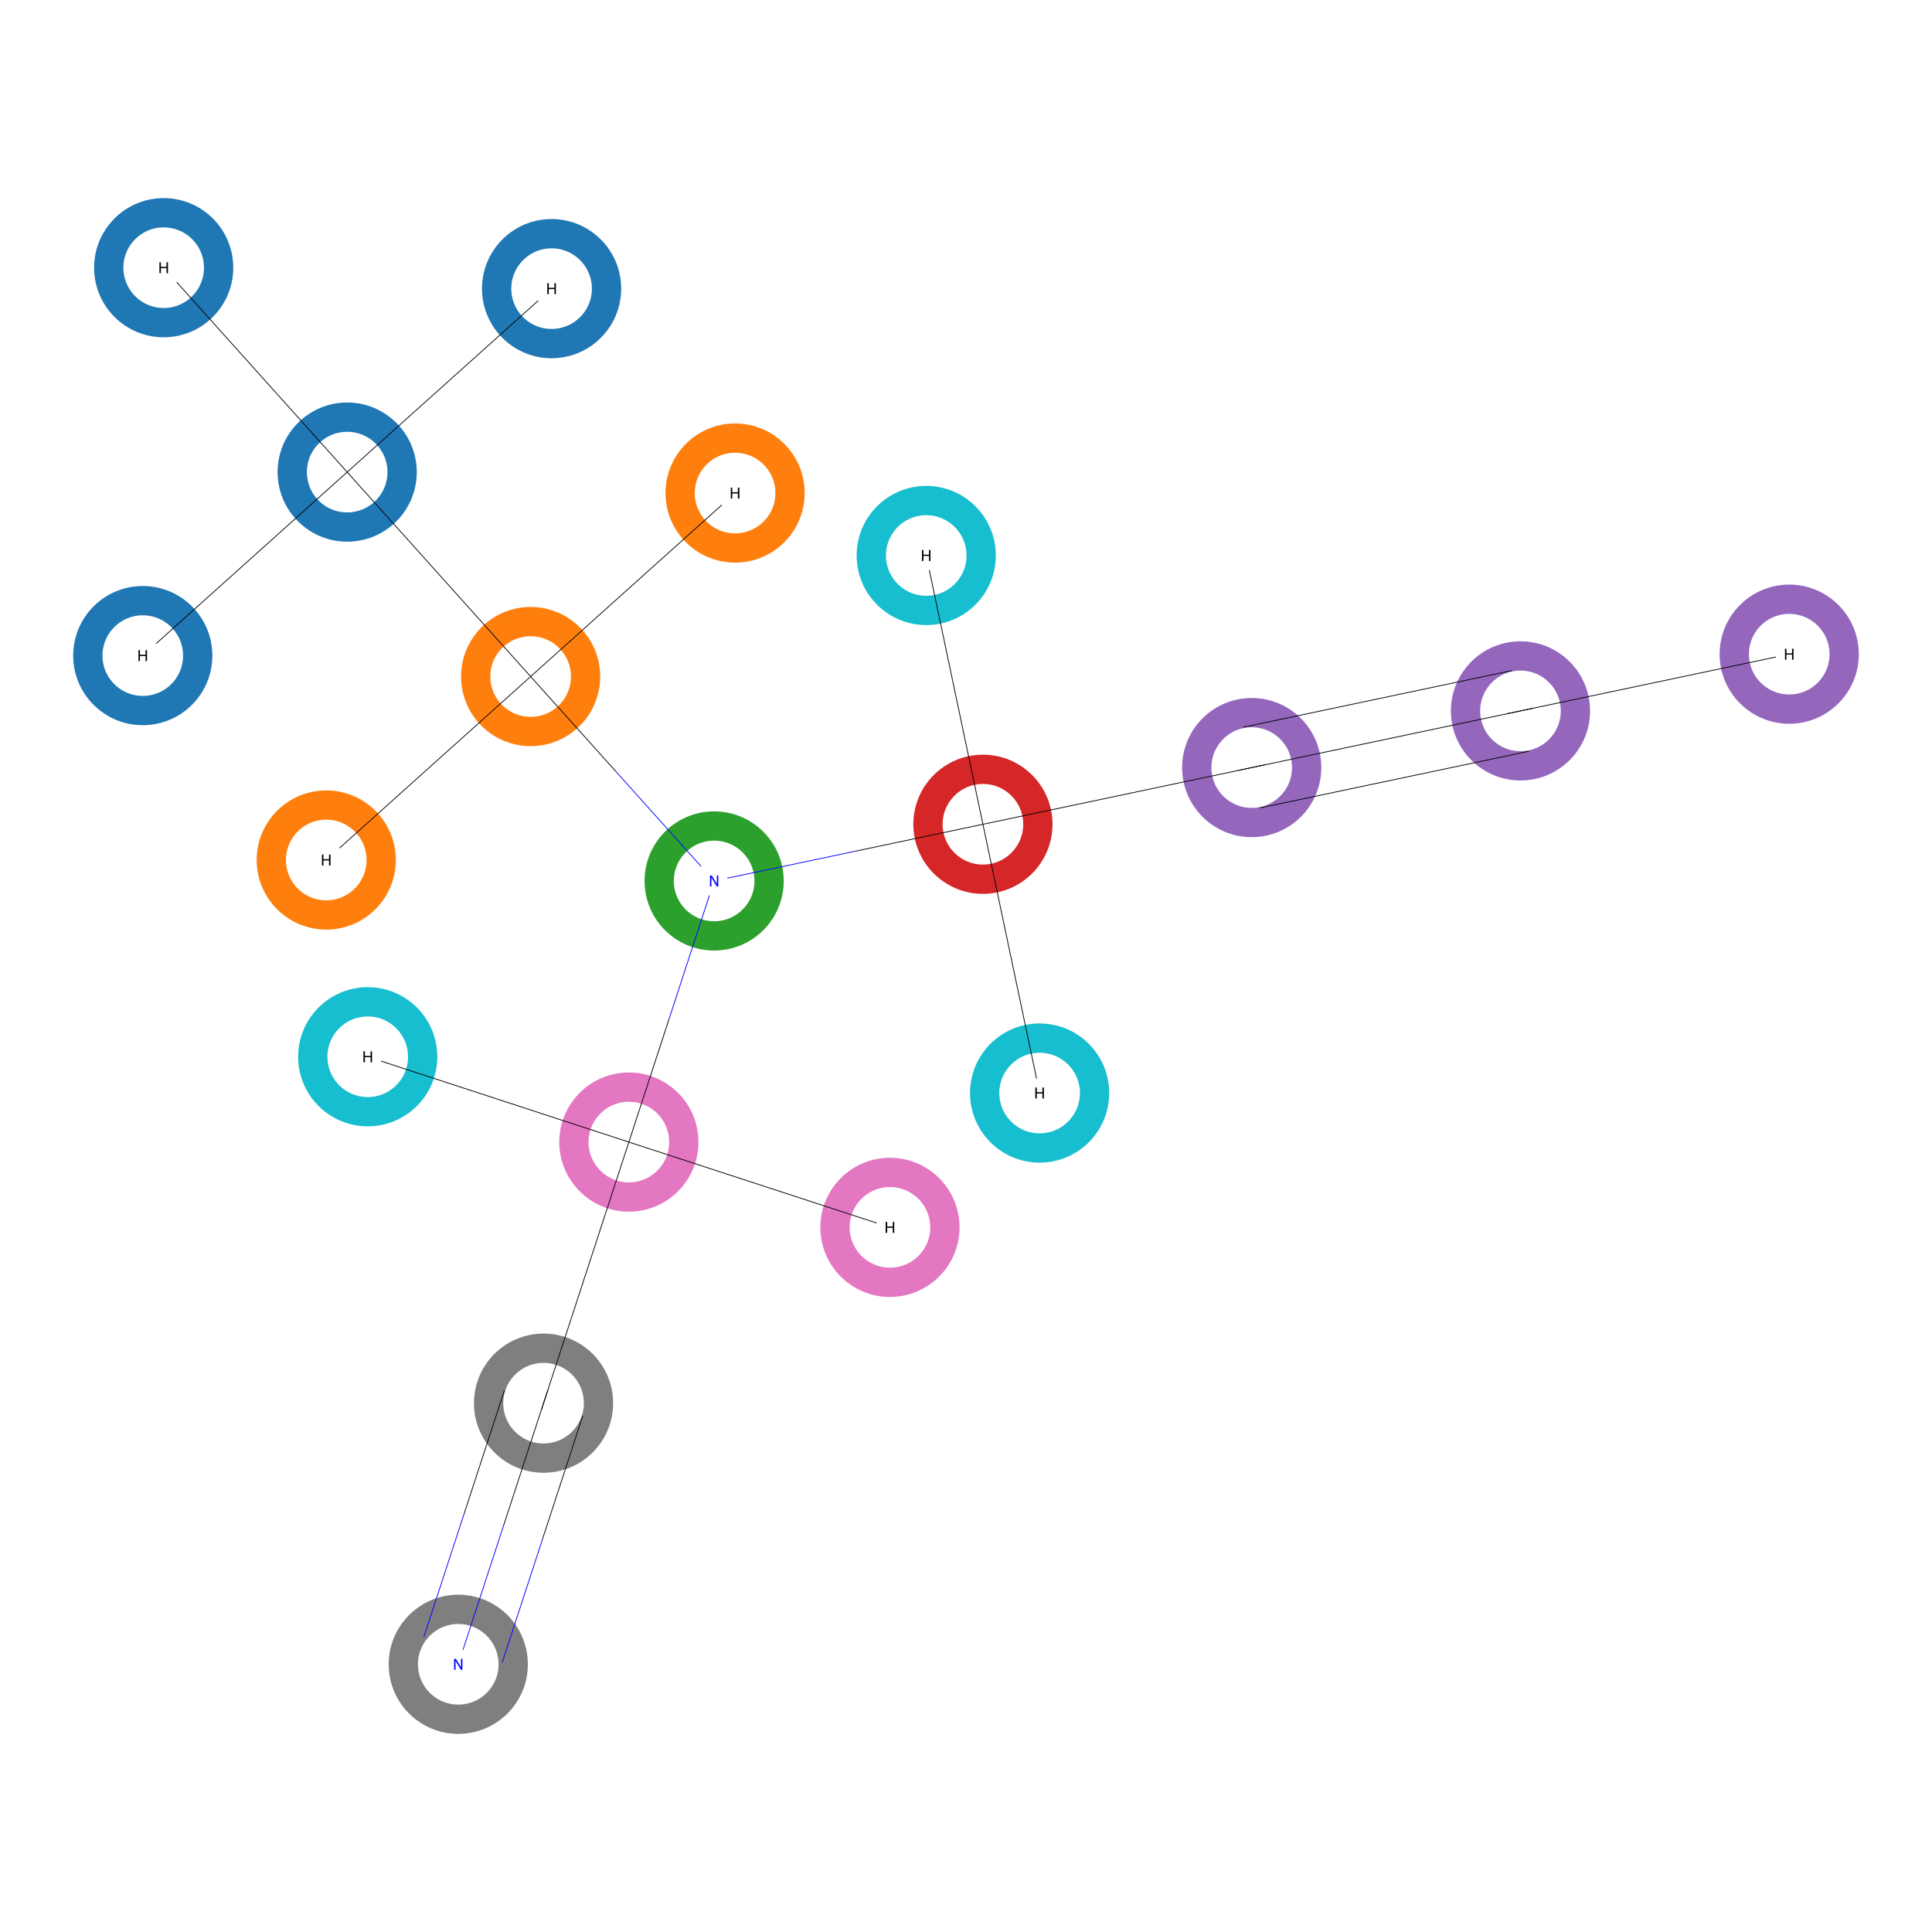 <?xml version='1.0' encoding='iso-8859-1'?>
<svg version='1.1' baseProfile='full'
              xmlns='http://www.w3.org/2000/svg'
                      xmlns:rdkit='http://www.rdkit.org/xml'
                      xmlns:xlink='http://www.w3.org/1999/xlink'
                  xml:space='preserve'
width='5000px' height='5000px' viewBox='0 0 5000 5000'>
<!-- END OF HEADER -->
<rect style='opacity:1.0;fill:#FFFFFF;stroke:none' width='5000.0' height='5000.0' x='0.0' y='0.0'> </rect>
<ellipse cx='898.5' cy='1221.8' rx='142.2' ry='142.2' class='atom-0'  style='fill:none;stroke:#1F77B4;stroke-width:75.8px;stroke-linecap:butt;stroke-linejoin:miter;stroke-opacity:1' />
<ellipse cx='1373.3' cy='1750.9' rx='142.2' ry='142.2' class='atom-1'  style='fill:none;stroke:#FF7F0E;stroke-width:75.8px;stroke-linecap:butt;stroke-linejoin:miter;stroke-opacity:1' />
<ellipse cx='1848.2' cy='2279.9' rx='142.2' ry='142.2' class='atom-2'  style='fill:none;stroke:#2CA02C;stroke-width:75.8px;stroke-linecap:butt;stroke-linejoin:miter;stroke-opacity:1' />
<ellipse cx='2543.8' cy='2133.2' rx='142.2' ry='142.2' class='atom-3'  style='fill:none;stroke:#D62728;stroke-width:75.8px;stroke-linecap:butt;stroke-linejoin:miter;stroke-opacity:1' />
<ellipse cx='3239.4' cy='1986.5' rx='142.2' ry='142.2' class='atom-4'  style='fill:none;stroke:#9467BD;stroke-width:75.8px;stroke-linecap:butt;stroke-linejoin:miter;stroke-opacity:1' />
<ellipse cx='3935.0' cy='1839.8' rx='142.2' ry='142.2' class='atom-5'  style='fill:none;stroke:#9467BD;stroke-width:75.8px;stroke-linecap:butt;stroke-linejoin:miter;stroke-opacity:1' />
<ellipse cx='1627.5' cy='2955.7' rx='142.2' ry='142.2' class='atom-6'  style='fill:none;stroke:#E377C2;stroke-width:75.8px;stroke-linecap:butt;stroke-linejoin:miter;stroke-opacity:1' />
<ellipse cx='1406.7' cy='3631.4' rx='142.2' ry='142.2' class='atom-7'  style='fill:none;stroke:#7F7F7F;stroke-width:75.8px;stroke-linecap:butt;stroke-linejoin:miter;stroke-opacity:1' />
<ellipse cx='1186.0' cy='4307.2' rx='142.2' ry='142.2' class='atom-8'  style='fill:none;stroke:#7F7F7F;stroke-width:75.8px;stroke-linecap:butt;stroke-linejoin:miter;stroke-opacity:1' />
<ellipse cx='1427.5' cy='747.0' rx='142.2' ry='142.2' class='atom-9'  style='fill:none;stroke:#1F77B4;stroke-width:75.8px;stroke-linecap:butt;stroke-linejoin:miter;stroke-opacity:1' />
<ellipse cx='369.5' cy='1696.7' rx='142.2' ry='142.2' class='atom-10'  style='fill:none;stroke:#1F77B4;stroke-width:75.8px;stroke-linecap:butt;stroke-linejoin:miter;stroke-opacity:1' />
<ellipse cx='423.6' cy='692.8' rx='142.2' ry='142.2' class='atom-11'  style='fill:none;stroke:#1F77B4;stroke-width:75.8px;stroke-linecap:butt;stroke-linejoin:miter;stroke-opacity:1' />
<ellipse cx='844.3' cy='2225.7' rx='142.2' ry='142.2' class='atom-12'  style='fill:none;stroke:#FF7F0E;stroke-width:75.8px;stroke-linecap:butt;stroke-linejoin:miter;stroke-opacity:1' />
<ellipse cx='1902.4' cy='1276.0' rx='142.2' ry='142.2' class='atom-13'  style='fill:none;stroke:#FF7F0E;stroke-width:75.8px;stroke-linecap:butt;stroke-linejoin:miter;stroke-opacity:1' />
<ellipse cx='2397.1' cy='1437.6' rx='142.2' ry='142.2' class='atom-14'  style='fill:none;stroke:#17BECF;stroke-width:75.8px;stroke-linecap:butt;stroke-linejoin:miter;stroke-opacity:1' />
<ellipse cx='2690.5' cy='2828.8' rx='142.2' ry='142.2' class='atom-15'  style='fill:none;stroke:#17BECF;stroke-width:75.8px;stroke-linecap:butt;stroke-linejoin:miter;stroke-opacity:1' />
<ellipse cx='4630.5' cy='1693.0' rx='142.2' ry='142.2' class='atom-16'  style='fill:none;stroke:#9467BD;stroke-width:75.8px;stroke-linecap:butt;stroke-linejoin:miter;stroke-opacity:1' />
<ellipse cx='951.7' cy='2734.9' rx='142.2' ry='142.2' class='atom-17'  style='fill:none;stroke:#17BECF;stroke-width:75.8px;stroke-linecap:butt;stroke-linejoin:miter;stroke-opacity:1' />
<ellipse cx='2303.2' cy='3176.4' rx='142.2' ry='142.2' class='atom-18'  style='fill:none;stroke:#E377C2;stroke-width:75.8px;stroke-linecap:butt;stroke-linejoin:miter;stroke-opacity:1' />
<path class='bond-0 atom-0 atom-1' d='M 898.5,1221.8 L 1373.3,1750.9' style='fill:none;fill-rule:evenodd;stroke:#000000;stroke-width:2.0px;stroke-linecap:butt;stroke-linejoin:miter;stroke-opacity:1' />
<path class='bond-1 atom-0 atom-9' d='M 898.5,1221.8 L 1393.0,778.0' style='fill:none;fill-rule:evenodd;stroke:#000000;stroke-width:2.0px;stroke-linecap:butt;stroke-linejoin:miter;stroke-opacity:1' />
<path class='bond-2 atom-0 atom-10' d='M 898.5,1221.8 L 404.0,1665.7' style='fill:none;fill-rule:evenodd;stroke:#000000;stroke-width:2.0px;stroke-linecap:butt;stroke-linejoin:miter;stroke-opacity:1' />
<path class='bond-3 atom-0 atom-11' d='M 898.5,1221.8 L 457.4,730.4' style='fill:none;fill-rule:evenodd;stroke:#000000;stroke-width:2.0px;stroke-linecap:butt;stroke-linejoin:miter;stroke-opacity:1' />
<path class='bond-4 atom-1 atom-2' d='M 1373.3,1750.9 L 1593.9,1996.6' style='fill:none;fill-rule:evenodd;stroke:#000000;stroke-width:2.0px;stroke-linecap:butt;stroke-linejoin:miter;stroke-opacity:1' />
<path class='bond-4 atom-1 atom-2' d='M 1593.9,1996.6 L 1814.4,2242.3' style='fill:none;fill-rule:evenodd;stroke:#0000FF;stroke-width:2.0px;stroke-linecap:butt;stroke-linejoin:miter;stroke-opacity:1' />
<path class='bond-5 atom-1 atom-12' d='M 1373.3,1750.9 L 878.8,2194.7' style='fill:none;fill-rule:evenodd;stroke:#000000;stroke-width:2.0px;stroke-linecap:butt;stroke-linejoin:miter;stroke-opacity:1' />
<path class='bond-6 atom-1 atom-13' d='M 1373.3,1750.9 L 1867.8,1307.0' style='fill:none;fill-rule:evenodd;stroke:#000000;stroke-width:2.0px;stroke-linecap:butt;stroke-linejoin:miter;stroke-opacity:1' />
<path class='bond-7 atom-2 atom-3' d='M 1882.4,2272.7 L 2213.1,2203.0' style='fill:none;fill-rule:evenodd;stroke:#0000FF;stroke-width:2.0px;stroke-linecap:butt;stroke-linejoin:miter;stroke-opacity:1' />
<path class='bond-7 atom-2 atom-3' d='M 2213.1,2203.0 L 2543.8,2133.2' style='fill:none;fill-rule:evenodd;stroke:#000000;stroke-width:2.0px;stroke-linecap:butt;stroke-linejoin:miter;stroke-opacity:1' />
<path class='bond-8 atom-2 atom-6' d='M 1835.9,2317.5 L 1731.7,2636.6' style='fill:none;fill-rule:evenodd;stroke:#0000FF;stroke-width:2.0px;stroke-linecap:butt;stroke-linejoin:miter;stroke-opacity:1' />
<path class='bond-8 atom-2 atom-6' d='M 1731.7,2636.6 L 1627.5,2955.7' style='fill:none;fill-rule:evenodd;stroke:#000000;stroke-width:2.0px;stroke-linecap:butt;stroke-linejoin:miter;stroke-opacity:1' />
<path class='bond-9 atom-3 atom-4' d='M 2543.8,2133.2 L 3239.4,1986.5' style='fill:none;fill-rule:evenodd;stroke:#000000;stroke-width:2.0px;stroke-linecap:butt;stroke-linejoin:miter;stroke-opacity:1' />
<path class='bond-10 atom-3 atom-14' d='M 2543.8,2133.2 L 2405.0,1475.2' style='fill:none;fill-rule:evenodd;stroke:#000000;stroke-width:2.0px;stroke-linecap:butt;stroke-linejoin:miter;stroke-opacity:1' />
<path class='bond-11 atom-3 atom-15' d='M 2543.8,2133.2 L 2682.6,2791.2' style='fill:none;fill-rule:evenodd;stroke:#000000;stroke-width:2.0px;stroke-linecap:butt;stroke-linejoin:miter;stroke-opacity:1' />
<path class='bond-12 atom-4 atom-5' d='M 3239.4,1986.5 L 3935.0,1839.8' style='fill:none;fill-rule:evenodd;stroke:#000000;stroke-width:2.0px;stroke-linecap:butt;stroke-linejoin:miter;stroke-opacity:1' />
<path class='bond-12 atom-4 atom-5' d='M 3217.4,1882.1 L 3913.0,1735.4' style='fill:none;fill-rule:evenodd;stroke:#000000;stroke-width:2.0px;stroke-linecap:butt;stroke-linejoin:miter;stroke-opacity:1' />
<path class='bond-12 atom-4 atom-5' d='M 3261.4,2090.8 L 3957.0,1944.1' style='fill:none;fill-rule:evenodd;stroke:#000000;stroke-width:2.0px;stroke-linecap:butt;stroke-linejoin:miter;stroke-opacity:1' />
<path class='bond-13 atom-5 atom-16' d='M 3935.0,1839.8 L 4596.0,1700.3' style='fill:none;fill-rule:evenodd;stroke:#000000;stroke-width:2.0px;stroke-linecap:butt;stroke-linejoin:miter;stroke-opacity:1' />
<path class='bond-14 atom-6 atom-7' d='M 1627.5,2955.7 L 1406.7,3631.4' style='fill:none;fill-rule:evenodd;stroke:#000000;stroke-width:2.0px;stroke-linecap:butt;stroke-linejoin:miter;stroke-opacity:1' />
<path class='bond-15 atom-6 atom-17' d='M 1627.5,2955.7 L 986.3,2746.2' style='fill:none;fill-rule:evenodd;stroke:#000000;stroke-width:2.0px;stroke-linecap:butt;stroke-linejoin:miter;stroke-opacity:1' />
<path class='bond-16 atom-6 atom-18' d='M 1627.5,2955.7 L 2268.7,3165.1' style='fill:none;fill-rule:evenodd;stroke:#000000;stroke-width:2.0px;stroke-linecap:butt;stroke-linejoin:miter;stroke-opacity:1' />
<path class='bond-17 atom-7 atom-8' d='M 1406.7,3631.4 L 1302.5,3950.5' style='fill:none;fill-rule:evenodd;stroke:#000000;stroke-width:2.0px;stroke-linecap:butt;stroke-linejoin:miter;stroke-opacity:1' />
<path class='bond-17 atom-7 atom-8' d='M 1302.5,3950.5 L 1198.3,4269.6' style='fill:none;fill-rule:evenodd;stroke:#0000FF;stroke-width:2.0px;stroke-linecap:butt;stroke-linejoin:miter;stroke-opacity:1' />
<path class='bond-17 atom-7 atom-8' d='M 1508.1,3664.5 L 1403.9,3983.6' style='fill:none;fill-rule:evenodd;stroke:#000000;stroke-width:2.0px;stroke-linecap:butt;stroke-linejoin:miter;stroke-opacity:1' />
<path class='bond-17 atom-7 atom-8' d='M 1403.9,3983.6 L 1299.7,4302.7' style='fill:none;fill-rule:evenodd;stroke:#0000FF;stroke-width:2.0px;stroke-linecap:butt;stroke-linejoin:miter;stroke-opacity:1' />
<path class='bond-17 atom-7 atom-8' d='M 1305.4,3598.3 L 1201.2,3917.4' style='fill:none;fill-rule:evenodd;stroke:#000000;stroke-width:2.0px;stroke-linecap:butt;stroke-linejoin:miter;stroke-opacity:1' />
<path class='bond-17 atom-7 atom-8' d='M 1201.2,3917.4 L 1096.9,4236.5' style='fill:none;fill-rule:evenodd;stroke:#0000FF;stroke-width:2.0px;stroke-linecap:butt;stroke-linejoin:miter;stroke-opacity:1' />
<path d='M 3204.6,1993.8 L 3239.4,1986.5 L 3274.2,1979.1' style='fill:none;stroke:#000000;stroke-width:2.0px;stroke-linecap:butt;stroke-linejoin:miter;stroke-opacity:1;' />
<path d='M 3900.2,1847.1 L 3935.0,1839.8 L 3968.0,1832.8' style='fill:none;stroke:#000000;stroke-width:2.0px;stroke-linecap:butt;stroke-linejoin:miter;stroke-opacity:1;' />
<path d='M 1417.8,3597.6 L 1406.7,3631.4 L 1401.5,3647.4' style='fill:none;stroke:#000000;stroke-width:2.0px;stroke-linecap:butt;stroke-linejoin:miter;stroke-opacity:1;' />
<path class='atom-2' d='M 1841.9 2265.8
L 1851.2 2280.8
Q 1852.1 2282.2, 1853.6 2284.9
Q 1855.1 2287.6, 1855.2 2287.8
L 1855.2 2265.8
L 1858.9 2265.8
L 1858.9 2294.1
L 1855.1 2294.1
L 1845.1 2277.7
Q 1843.9 2275.8, 1842.7 2273.6
Q 1841.5 2271.4, 1841.1 2270.7
L 1841.1 2294.1
L 1837.5 2294.1
L 1837.5 2265.8
L 1841.9 2265.8
' fill='#0000FF'/>
<path class='atom-8' d='M 1179.8 4293.0
L 1189.0 4308.0
Q 1190.0 4309.5, 1191.4 4312.2
Q 1192.9 4314.9, 1193.0 4315.0
L 1193.0 4293.0
L 1196.8 4293.0
L 1196.8 4321.3
L 1192.9 4321.3
L 1182.9 4304.9
Q 1181.8 4303.0, 1180.5 4300.8
Q 1179.3 4298.6, 1179.0 4297.9
L 1179.0 4321.3
L 1175.3 4321.3
L 1175.3 4293.0
L 1179.8 4293.0
' fill='#0000FF'/>
<path class='atom-9' d='M 1416.4 732.8
L 1420.3 732.8
L 1420.3 744.9
L 1434.8 744.9
L 1434.8 732.8
L 1438.6 732.8
L 1438.6 761.2
L 1434.8 761.2
L 1434.8 748.1
L 1420.3 748.1
L 1420.3 761.2
L 1416.4 761.2
L 1416.4 732.8
' fill='#000000'/>
<path class='atom-10' d='M 358.4 1682.5
L 362.2 1682.5
L 362.2 1694.6
L 376.7 1694.6
L 376.7 1682.5
L 380.5 1682.5
L 380.5 1710.9
L 376.7 1710.9
L 376.7 1697.8
L 362.2 1697.8
L 362.2 1710.9
L 358.4 1710.9
L 358.4 1682.5
' fill='#000000'/>
<path class='atom-11' d='M 412.6 678.7
L 416.4 678.7
L 416.4 690.7
L 430.9 690.7
L 430.9 678.7
L 434.7 678.7
L 434.7 707.0
L 430.9 707.0
L 430.9 693.9
L 416.4 693.9
L 416.4 707.0
L 412.6 707.0
L 412.6 678.7
' fill='#000000'/>
<path class='atom-12' d='M 833.2 2211.6
L 837.1 2211.6
L 837.1 2223.6
L 851.5 2223.6
L 851.5 2211.6
L 855.4 2211.6
L 855.4 2239.9
L 851.5 2239.9
L 851.5 2226.8
L 837.1 2226.8
L 837.1 2239.9
L 833.2 2239.9
L 833.2 2211.6
' fill='#000000'/>
<path class='atom-13' d='M 1891.3 1261.9
L 1895.1 1261.9
L 1895.1 1273.9
L 1909.6 1273.9
L 1909.6 1261.9
L 1913.5 1261.9
L 1913.5 1290.2
L 1909.6 1290.2
L 1909.6 1277.1
L 1895.1 1277.1
L 1895.1 1290.2
L 1891.3 1290.2
L 1891.3 1261.9
' fill='#000000'/>
<path class='atom-14' d='M 2386.0 1423.5
L 2389.8 1423.5
L 2389.8 1435.5
L 2404.3 1435.5
L 2404.3 1423.5
L 2408.1 1423.5
L 2408.1 1451.8
L 2404.3 1451.8
L 2404.3 1438.7
L 2389.8 1438.7
L 2389.8 1451.8
L 2386.0 1451.8
L 2386.0 1423.5
' fill='#000000'/>
<path class='atom-15' d='M 2679.4 2814.6
L 2683.3 2814.6
L 2683.3 2826.7
L 2697.7 2826.7
L 2697.7 2814.6
L 2701.6 2814.6
L 2701.6 2842.9
L 2697.7 2842.9
L 2697.7 2829.9
L 2683.3 2829.9
L 2683.3 2842.9
L 2679.4 2842.9
L 2679.4 2814.6
' fill='#000000'/>
<path class='atom-16' d='M 4619.5 1678.9
L 4623.3 1678.9
L 4623.3 1690.9
L 4637.8 1690.9
L 4637.8 1678.9
L 4641.6 1678.9
L 4641.6 1707.2
L 4637.8 1707.2
L 4637.8 1694.1
L 4623.3 1694.1
L 4623.3 1707.2
L 4619.5 1707.2
L 4619.5 1678.9
' fill='#000000'/>
<path class='atom-17' d='M 940.6 2720.8
L 944.5 2720.8
L 944.5 2732.8
L 959.0 2732.8
L 959.0 2720.8
L 962.8 2720.8
L 962.8 2749.1
L 959.0 2749.1
L 959.0 2736.0
L 944.5 2736.0
L 944.5 2749.1
L 940.6 2749.1
L 940.6 2720.8
' fill='#000000'/>
<path class='atom-18' d='M 2292.1 3162.2
L 2296.0 3162.2
L 2296.0 3174.3
L 2310.5 3174.3
L 2310.5 3162.2
L 2314.3 3162.2
L 2314.3 3190.6
L 2310.5 3190.6
L 2310.5 3177.5
L 2296.0 3177.5
L 2296.0 3190.6
L 2292.1 3190.6
L 2292.1 3162.2
' fill='#000000'/>
</svg>
